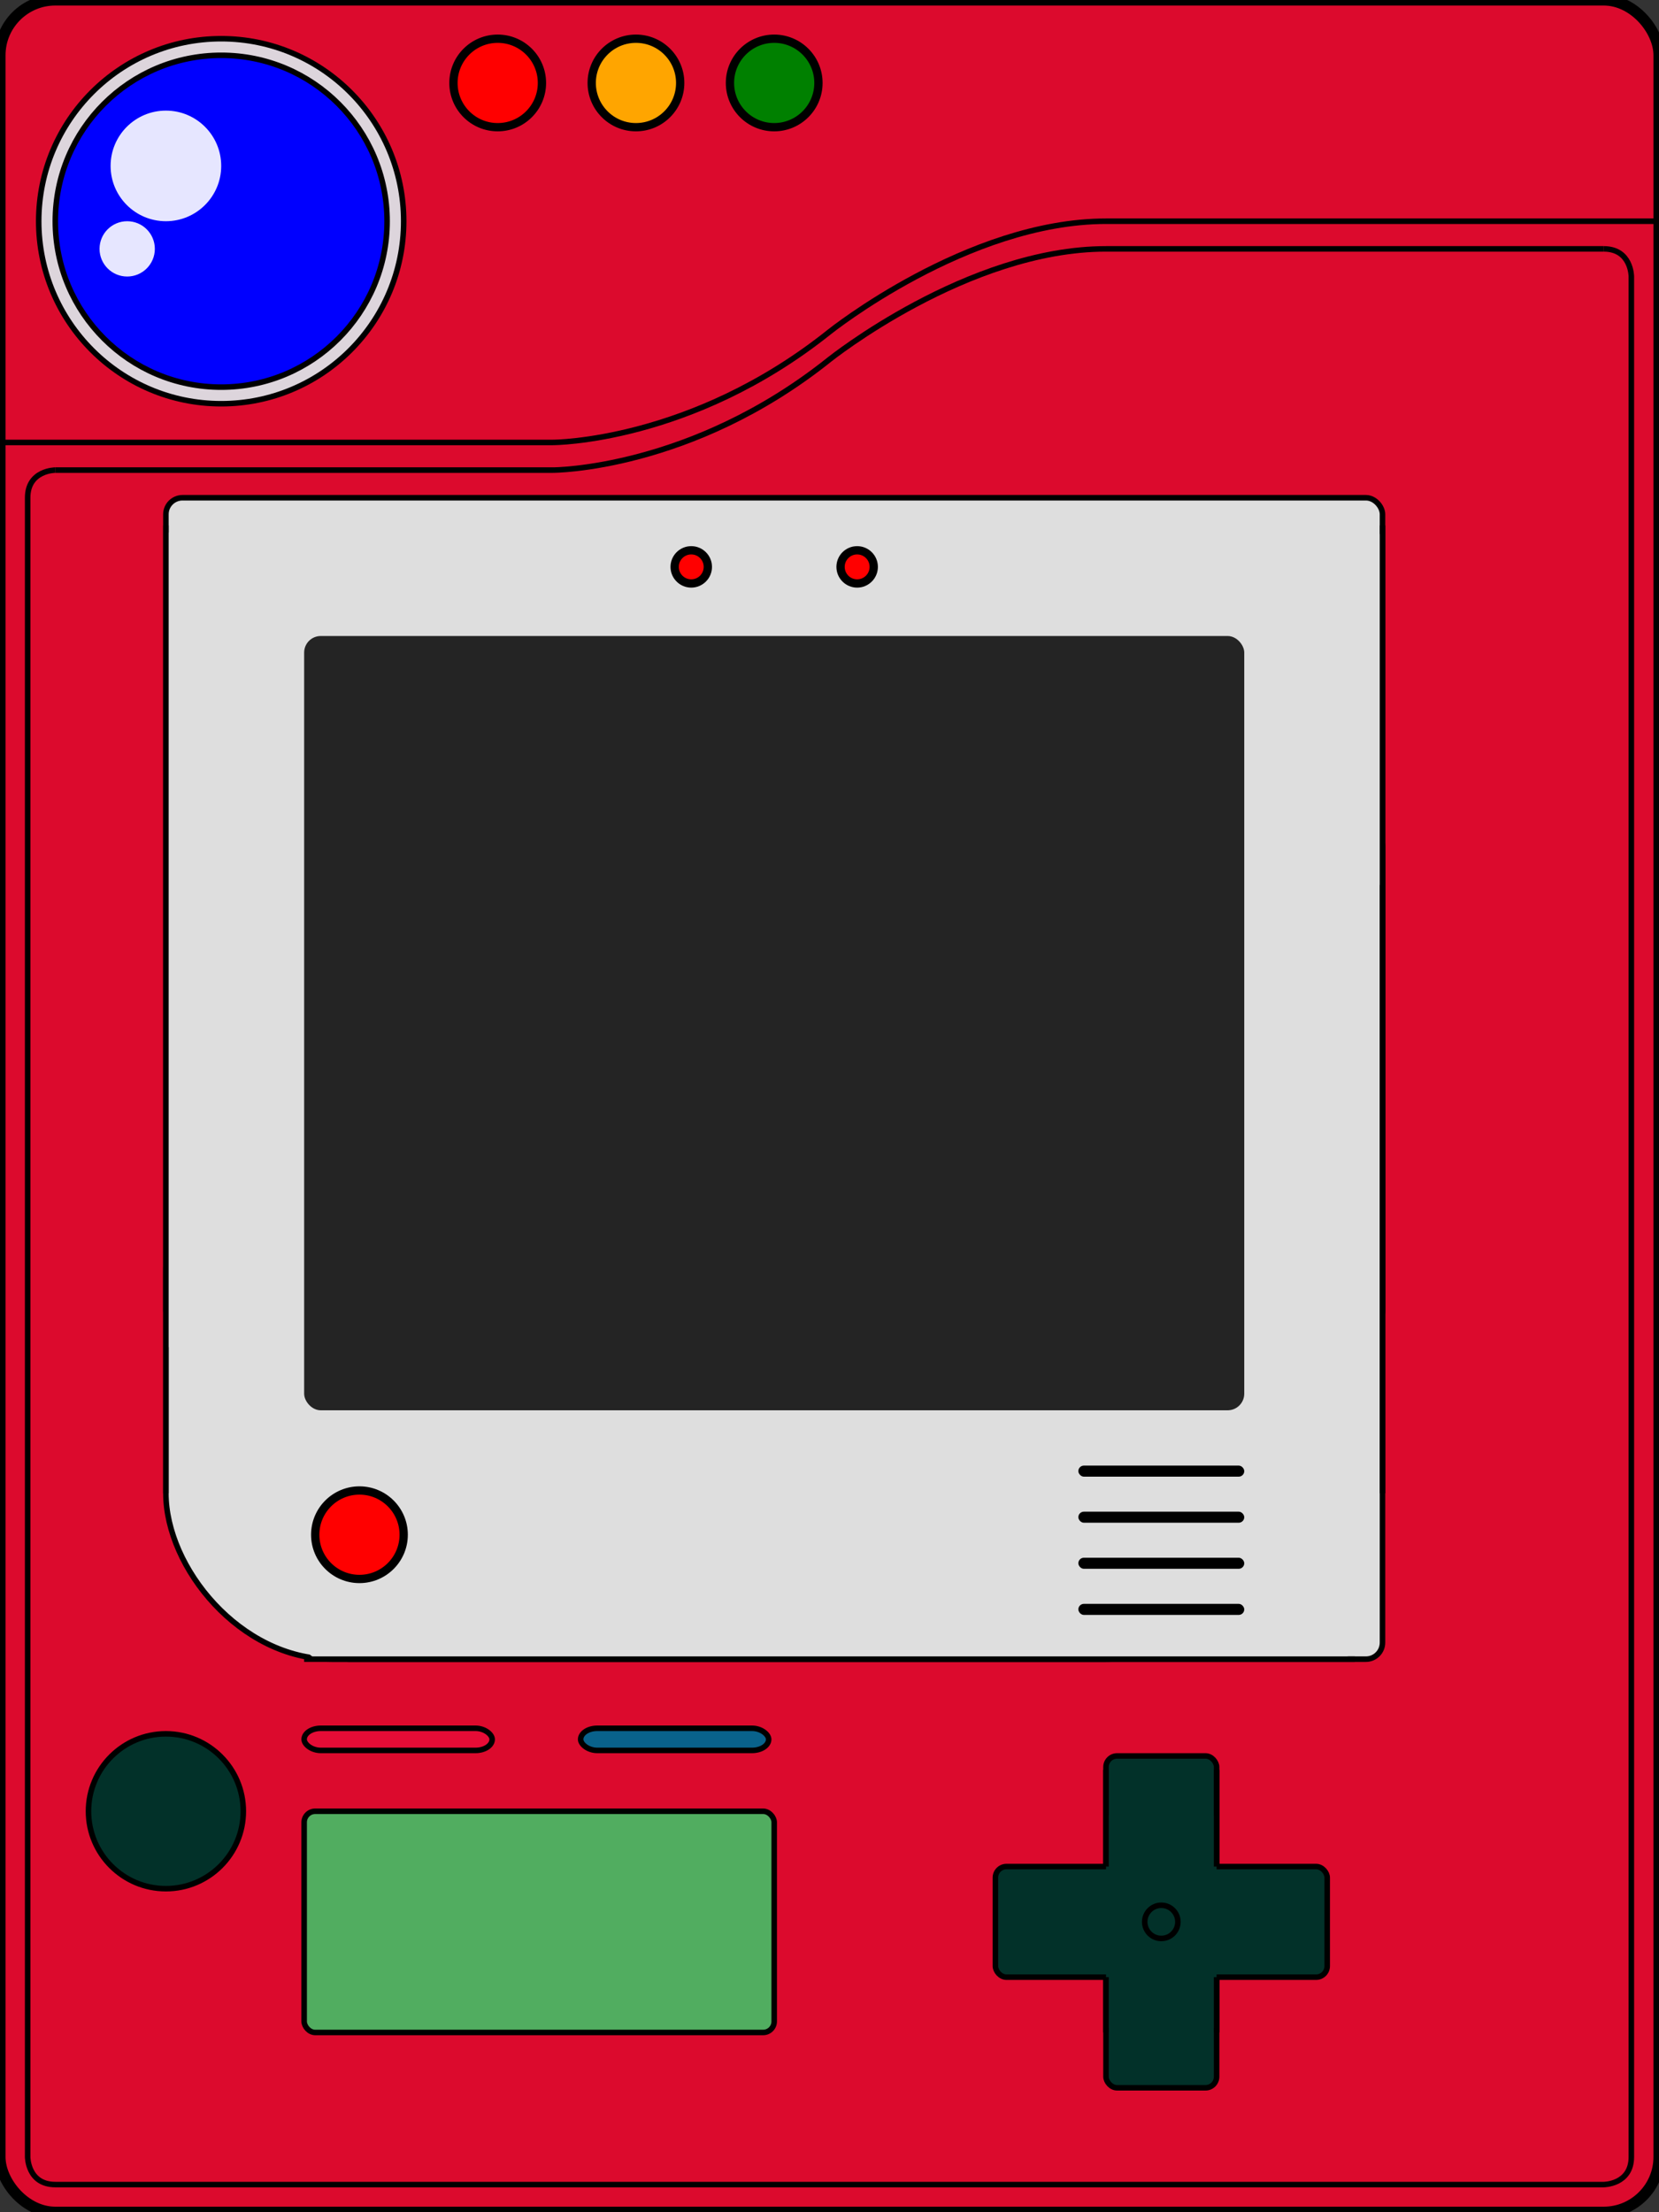 <svg xmlns="http://www.w3.org/2000/svg" xml:space="preserve" viewBox="0 0 300 400">
  <rect x="0" y="0" width="300" height="400" fill="#333333" stroke="none"/>
  <g id="pokedex-body-main">
    <rect width='300' height='400' ry="10" style="fill:rgba(220,10,45,255);stroke-width:2;stroke:rgb(0,0,0)" />
    <circle cx="40" cy="40" r="33" stroke="black" stroke-width="1" fill="rgba(221,213,220,255)" />
    <circle cx="40" cy="40" r="30" stroke="black" stroke-width="1" fill="blue" />
    <circle cx="30" cy="30" r="10" fill="white" fill-opacity="0.9" />
    <circle cx="23" cy="45" r="5" fill="white" fill-opacity="0.9" />
    <circle cx="90" cy="15" r="8" stroke="black" stroke-width="1.5" fill="red" />
    <circle cx="115" cy="15" r="8" stroke="black" stroke-width="1.5" fill="orange" />
    <circle cx="140" cy="15" r="8" stroke="black" stroke-width="1.5" fill="green" />
    <path d="M0,80 L100,80 M100,80 S125 80 150,60 M150,60 S175 40 200,40 M200,40 L300,40" stroke="black" fill="none" stroke-width="1" />
  </g>
  <g id="pokedex-body-inner-frame">
    <path d="M10,85 L100,85 M100,85 S125 85 150,65 M150,65 S175 45 200,45 M200,45 L290,45" stroke="black" fill="none" stroke-width="1" />
    <path d="M10,85 S5 85 5,90 L5,390 M5,390 S5 395 10,395 L290,395 M290,395 S295 395 295,390 L295,50 M295,50 S295 45 290,45" stroke="black" fill="none" stroke-width="1" />
  </g>
  <g id="pokedex-body-inner-panel">
    <rect width="200" height="100" y="200" x="30" ry="30" fill="rgba(222,222,222,255)" stroke="black" stroke-width="1" />
    <rect width="220" height="150" y="90" x="30" ry="3" fill="rgba(222,222,222,255)" stroke="black" stroke-width="1" />
    <rect width="220" height="150" y="95" x="30" ry="3" fill="rgba(222,222,222,255)" />
    <rect width="190" height="150" y="150" x="60" ry="3" fill="rgba(222,222,222,255)" stroke="black" stroke-width="1" />
    <rect width="190" height="150" y="150" x="55" ry="3" fill="rgba(222,222,222,255)" />
    <rect width="200" height="50" y="110" x="50" fill="rgba(222,222,222,255)" />
    <rect width="170" height="140" y="115" x="55" ry="3" fill="rgba(36,36,36,255)" />
    <line x1="30" y1="95" x2="30" y2="270" stroke="black" fill="none" stroke-width="1" />
    <line x1="250" y1="95" x2="250" y2="270" stroke="black" fill="none" stroke-width="1" />
    <line x1="245" y1="300" x2="55" y2="300" stroke="black" fill="none" stroke-width="1" />
    <circle cx="65" cy="277.5" r="8" stroke="black" stroke-width="1.5" fill="red" />
    <circle cx="125" cy="102.5" r="3" stroke="black" stroke-width="1.5" fill="red" />
    <circle cx="155" cy="102.5" r="3" stroke="black" stroke-width="1.5" fill="red" />
    <rect width="30" height="2" y="265" x="195" ry="1" />
    <rect width="30" height="2" y="273.33" x="195" ry="1" />
    <rect width="30" height="2" y="281.66" x="195" ry="1" />
    <rect width="30" height="2" y="290" x="195" ry="1" />
  </g>
  <g id="pokedex-body-dpad">
    <rect width="20" height="60" y="317.5" x="200" ry="2" fill="rgba(2,49,41,255)" stroke="black" stroke-width="1" />
    <rect width="60" height="20" y="337.5" x="180" ry="2" fill="rgba(2,49,41,255)" stroke="black" stroke-width="1" />
    <rect width="20" height="40" y="327.5" x="200" ry="2" fill="rgba(2,49,41,255)" />
    <circle cx="210" cy="347.5" r="3" fill="rgba(2,49,41,255)" stroke="black" />
    <line x1="200" y1="320" x2="200" y2="337.5" stroke="black" fill="none" stroke-width="1" />
    <line x1="220" y1="320" x2="220" y2="337.5" stroke="black" fill="none" stroke-width="1" />
    <line x1="200" y1="357.5" x2="200" y2="367.5" stroke="black" fill="none" stroke-width="1" />
    <line x1="220" y1="357.5" x2="220" y2="367.5" stroke="black" fill="none" stroke-width="1" />
  </g>
  <g id="pokedex-body-bottom-screen">
    <rect width="85" height="40" y="327.5" x="55" ry="2" fill="rgba(81,173,96,255)" stroke="black" stroke-width="1" />
  </g>
  <g id="pokedex-body-bottom-buttons">
    <rect width="34" height="4" y="312.5" x="55" ry="3" fill="rgba(230,12,54,255)" stroke="black" stroke-width="1" />
    <rect width="34" height="4" y="312.5" x="105" ry="3" fill="rgba(9,98,139,255)" stroke="black" stroke-width="1" />
  </g>
  <g id="pokedex-body-bottom-circle">
    <circle cx="30" cy="327.5" r="14" fill="rgba(2,49,41,255)" stroke="black" stroke-width="1" />
  </g>
</svg>